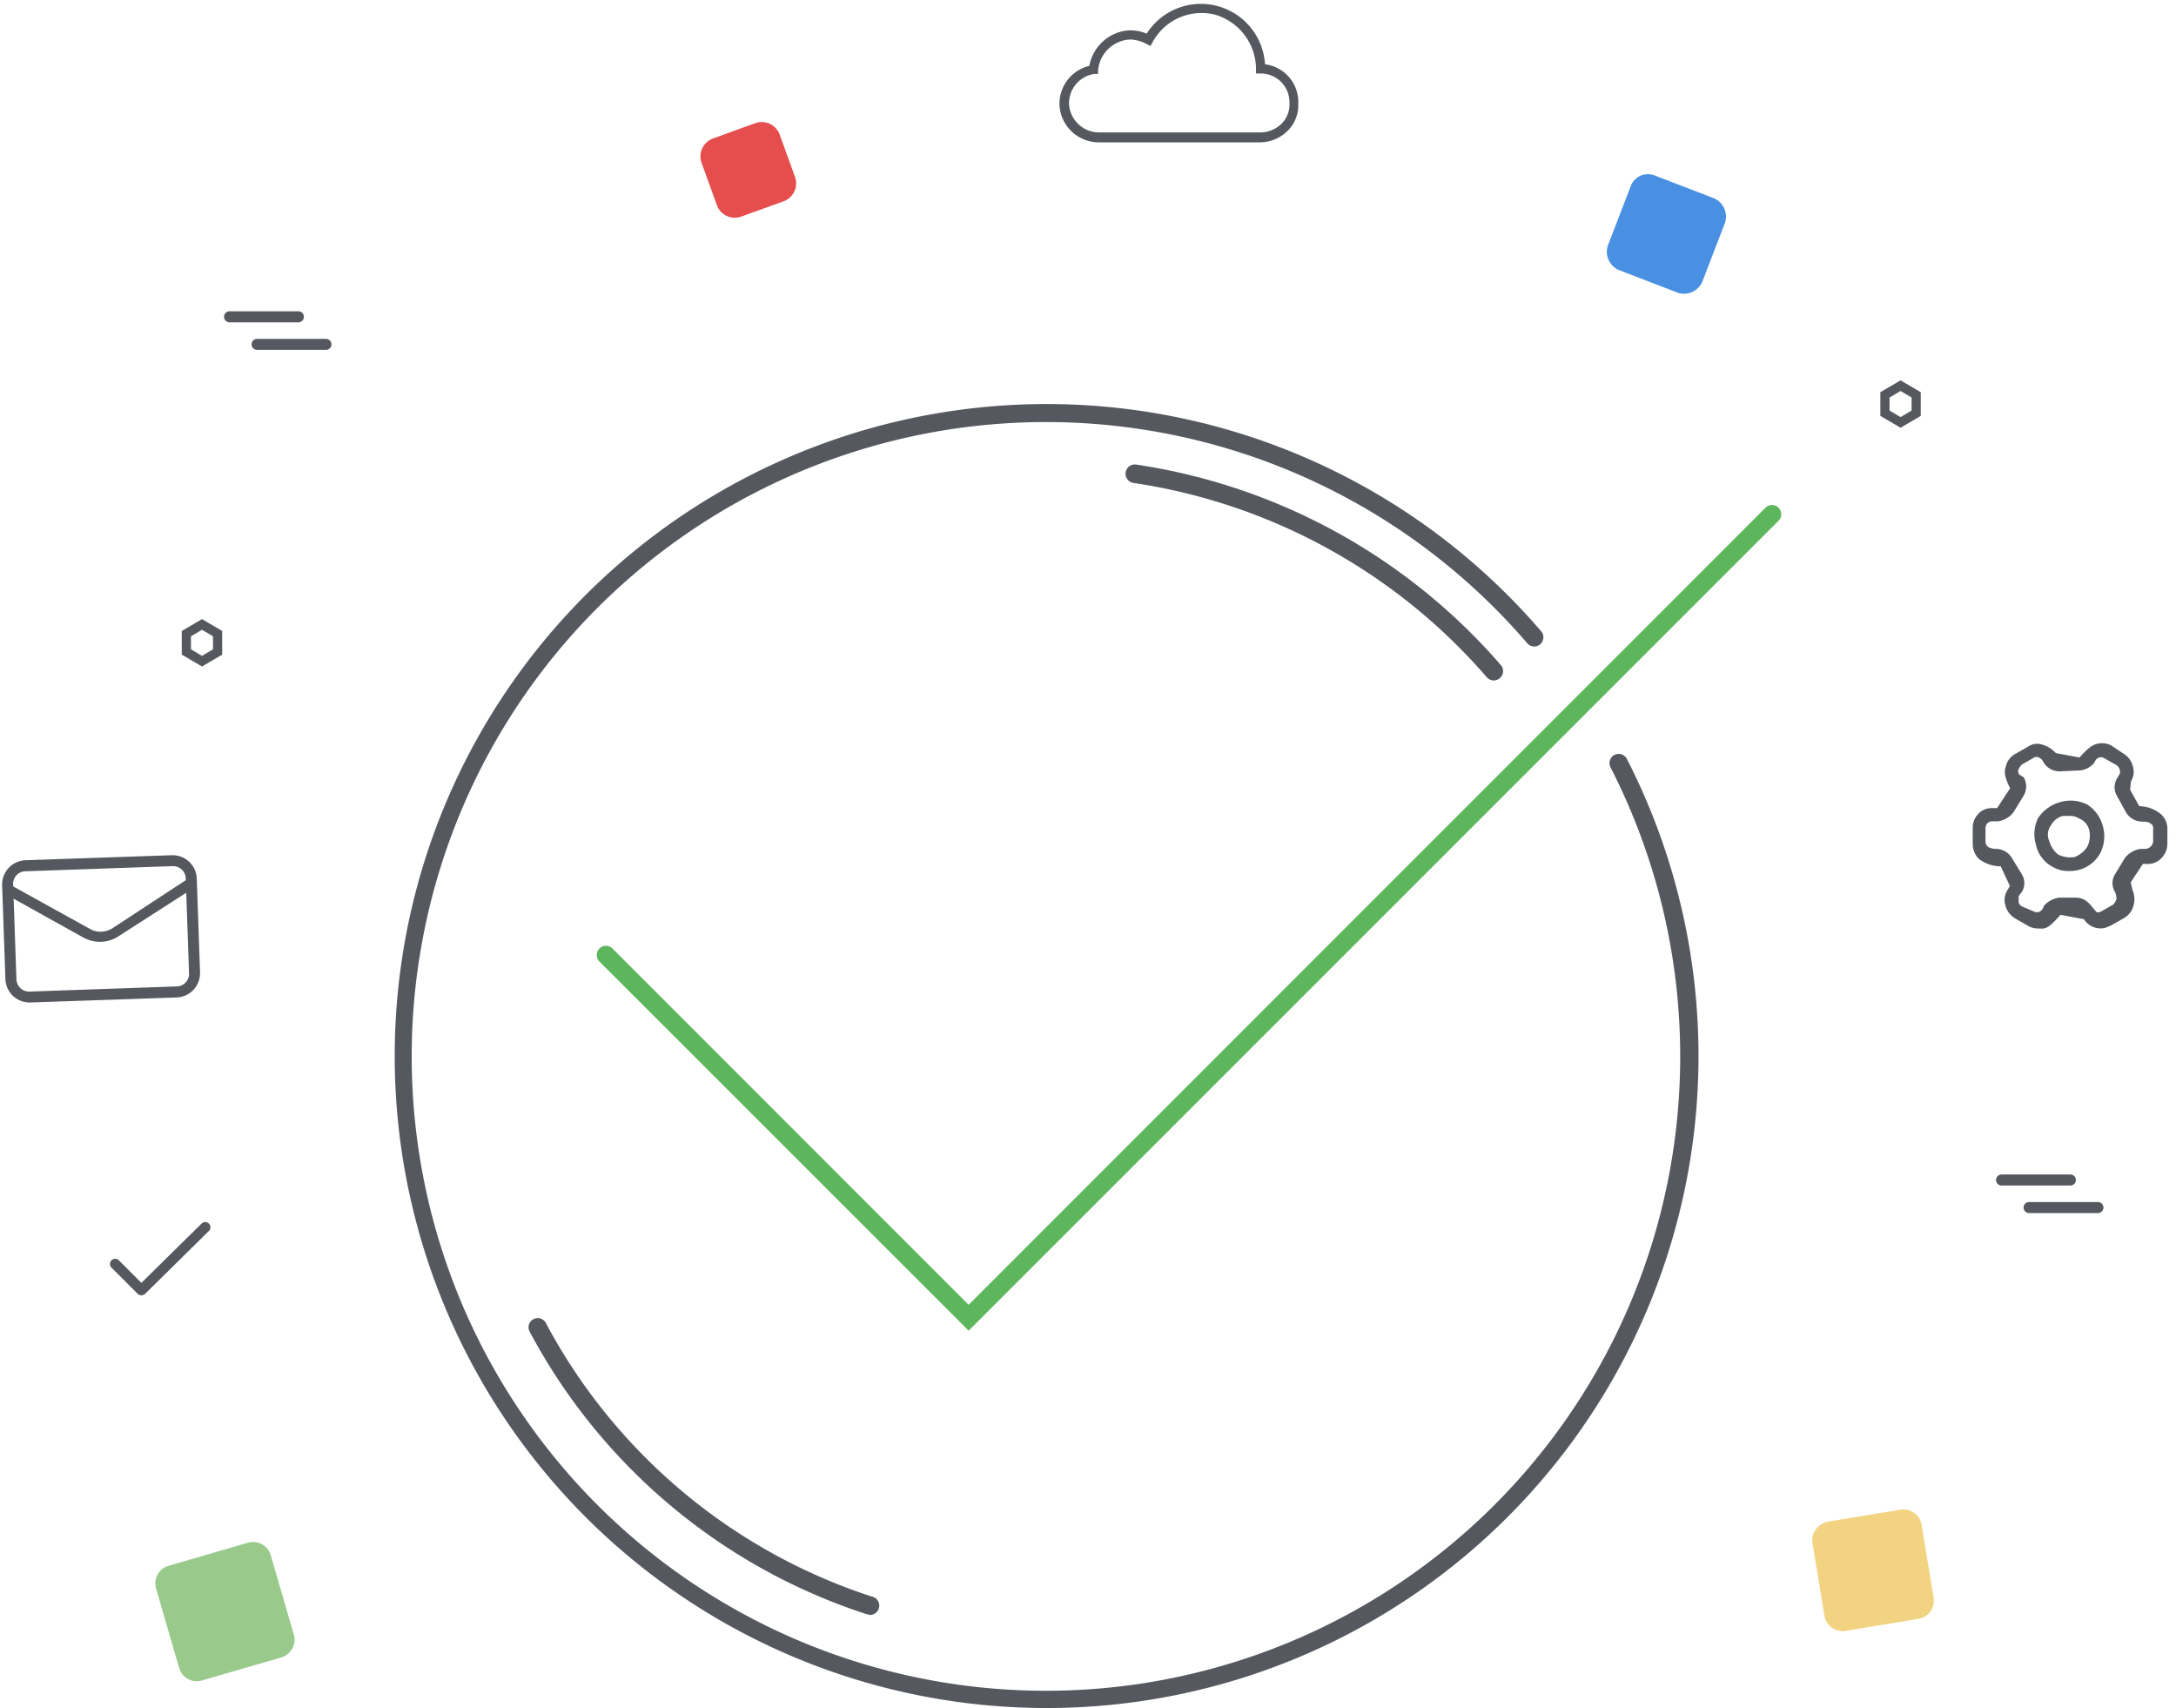 <svg id="Layer_1" data-name="Layer 1" xmlns="http://www.w3.org/2000/svg" viewBox="0 0 237 186"><defs><style>.cls-1{fill:#f2d381;}.cls-2{fill:#55585e;}.cls-3{fill:#99ca8c;}.cls-4{fill:#e64e4d;}.cls-5{fill:#4990e2;}.cls-6{fill:#5db65b;}</style></defs><g id="Page-1"><g id="Success"><g id="Group-8"><g id="Group-9"><g id="Welcome_Mail" data-name="Welcome Mail"><g id="Group-12"><g id="Group-15"><g id="Rectangle"><path class="cls-1" d="M199.1,165.7l7.9-1.3a2,2,0,0,1,2.3,1.7l1.3,7.9a2,2,0,0,1-1.7,2.3l-7.9,1.3a2,2,0,0,1-2.3-1.7l-1.3-7.9A2.1,2.1,0,0,1,199.1,165.7Z"/></g><g id="Path"><path class="cls-2" d="M137.2,15.5H119.6a4.29,4.29,0,0,1-4.2-3.95,4.24,4.24,0,0,1,3.25-4.38,4.7,4.7,0,0,1,4.43-3.87h0a4.79,4.79,0,0,1,1.81.36A7,7,0,0,1,137.78,7a4.14,4.14,0,0,1,3.62,4.29,3.9,3.9,0,0,1-1.08,2.88A4.31,4.31,0,0,1,137.2,15.5ZM123.1,4.3a3.68,3.68,0,0,0-3.5,3.35l0,.4-.41,0a3.23,3.23,0,0,0-2.75,3.37,3.28,3.28,0,0,0,3.2,3h17.6a3.3,3.3,0,0,0,2.39-1,2.93,2.93,0,0,0,.81-2.19A3.13,3.13,0,0,0,137.3,8h-.5V7.5a6.2,6.2,0,0,0-4.52-5.92,6.07,6.07,0,0,0-6.74,3l-.23.42-.43-.21A4,4,0,0,0,123.1,4.3Z"/></g><g id="Rectangle-2" data-name="Rectangle"><path class="cls-3" d="M18.4,170.5,27,168a2,2,0,0,1,2.5,1.4L32,178a2,2,0,0,1-1.4,2.5L22,183a2,2,0,0,1-2.5-1.4L17,173A2,2,0,0,1,18.4,170.5Z"/></g><g id="Fill-1"><path class="cls-2" d="M15,140.9,12.1,138a.57.57,0,0,1,.8-.8l2.5,2.5,6.6-6.5a.57.57,0,0,1,.8.8l-7,6.9a.6.6,0,0,1-.8,0"/></g><g id="Group"><g id="Rectangle-3" data-name="Rectangle"><path class="cls-2" d="M18.73,93.13l-16,.55A2.65,2.65,0,0,0,.23,96.37l.36,10.3a2.64,2.64,0,0,0,2.69,2.5l16-.55a2.65,2.65,0,0,0,2.51-2.69l-.36-10.3A2.64,2.64,0,0,0,18.73,93.13ZM2.78,94.88l16-.56a1.38,1.38,0,0,1,1.45,1.35l.36,10.3a1.37,1.37,0,0,1-1.35,1.45l-16,.56a1.38,1.38,0,0,1-1.45-1.36L1.43,96.33A1.37,1.37,0,0,1,2.78,94.88Z"/></g><g id="Path-2" data-name="Path"><path class="cls-2" d="M20.52,95.66l.63,1L12.84,102a3.67,3.67,0,0,1-3.5.22l-.2-.09L.57,97.36l.56-1,8.67,4.8a2.35,2.35,0,0,0,2.31,0l.19-.11Z"/></g></g><g id="Group-13"><g id="Group-9-2" data-name="Group-9"><g id="Rectangle-4" data-name="Rectangle"><path class="cls-4" d="M77.6,15.1l4.7-1.7a2.08,2.08,0,0,1,2.6,1.2l1.7,4.7a2.08,2.08,0,0,1-1.2,2.6l-4.7,1.7a2.08,2.08,0,0,1-2.6-1.2l-1.7-4.7A2.08,2.08,0,0,1,77.6,15.1Z"/></g><g id="Rectangle-5" data-name="Rectangle"><path class="cls-5" d="M180.2,19.1l6.5,2.5a2.18,2.18,0,0,1,1.2,2.6l-2.5,6.5a2.18,2.18,0,0,1-2.6,1.2l-6.5-2.5a2.18,2.18,0,0,1-1.2-2.6l2.5-6.5A2,2,0,0,1,180.2,19.1Z"/></g></g></g></g><g id="tick"><g id="Polygon"><path class="cls-2" d="M22,72.58l-2.2-1.29V68.71L22,67.42l2.2,1.29v2.58Zm-1.2-1.87,1.2.71,1.2-.71V69.29L22,68.58l-1.2.71Z"/></g><g id="Polygon-2" data-name="Polygon"><path class="cls-2" d="M207,46.58l-2.2-1.29V42.71l2.2-1.29,2.2,1.29v2.58Zm-1.2-1.87,1.2.71,1.2-.71V43.29l-1.2-.71-1.2.71Z"/></g></g><g id="Shape"><path class="cls-2" d="M235.3,93.3a1.82,1.82,0,0,1-1.4.6h-.6L231.9,96l.2.9a2.46,2.46,0,0,1,.1,1.7,2.15,2.15,0,0,1-.9,1.2l-1.4.8a2.93,2.93,0,0,1-1,.3,2,2,0,0,1-1.8-1l-2.7-.5c-.9,1-1.3,1.4-1.8,1.5a2.26,2.26,0,0,1-1.6-.2l-1.4-.8a2.12,2.12,0,0,1-1-1.3,1.84,1.84,0,0,1,.2-1.6l.3-.5L218,94.2c-1.5-.2-2-.4-2.4-.8a2.2,2.2,0,0,1-.6-1.5V90.2a2,2,0,0,1,.6-1.5,1.82,1.82,0,0,1,1.4-.6h.6l1.5-2.3c-.6-1.2-.7-1.8-.5-2.3a2,2,0,0,1,.9-1.3l1.4-.8a1.6,1.6,0,0,1,1.5-.2,3.07,3.07,0,0,1,1.4.9l2.7.5c.9-1,1.4-1.4,1.9-1.5a1.94,1.94,0,0,1,1.5.2l1.2.8a2.12,2.12,0,0,1,1,1.3,1.84,1.84,0,0,1-.2,1.6l-.1,1,1.1,1.9a3.84,3.84,0,0,1,2.3.8,2,2,0,0,1,.7,1.6v1.5A2,2,0,0,1,235.3,93.3Zm-11-9.4a1.93,1.93,0,0,1-1-.3,1.85,1.85,0,0,1-.7-.8,1,1,0,0,0-.5-.4.64.64,0,0,0-.6,0l-1.4.8a2.09,2.09,0,0,0-.4.6.82.82,0,0,0,.1.7l.5.3a1.91,1.91,0,0,1,0,1.8l-1.1,1.8a2.4,2.4,0,0,1-1.6.9H217a.91.91,0,0,0-.7.3,1.07,1.07,0,0,0-.2.6v1.5a.87.87,0,0,0,.4.7,2,2,0,0,0,.9.2,1.89,1.89,0,0,1,1.6.9l1.1,1.8a1.71,1.71,0,0,1,0,1.7l-.4.5v.8a1,1,0,0,0,.4.5l1.4.6a.85.85,0,0,0,.7,0,1,1,0,0,0,.5-.6,2.6,2.6,0,0,1,1.6-.9h1.8a1.93,1.93,0,0,1,1,.3,8.41,8.41,0,0,1,1.2,1.3c.2,0,.5,0,.6-.1l1.4-.8a1.61,1.61,0,0,0,.4-.7,1.83,1.83,0,0,0-.2-.9,1.71,1.71,0,0,1,0-1.7l1.1-1.8a2.6,2.6,0,0,1,1.6-.9h.5a1,1,0,0,0,1-1V90.2a.6.6,0,0,0-.3-.6,1.44,1.44,0,0,0-1.1-.3,1.89,1.89,0,0,1-1.6-.9l-1-1.8a1.71,1.71,0,0,1,0-1.7l.3-.5a.85.85,0,0,0,0-.7,1,1,0,0,0-.4-.5l-1.4-.8a.85.85,0,0,0-.7,0,1,1,0,0,0-.5.6,2.24,2.24,0,0,1-1.5.8l-2.2.1Zm4.6,6.2a3.93,3.93,0,0,1-.3,2.8,3.6,3.6,0,0,1-3.2,1.8,3.06,3.06,0,0,1-1.7-.4,3.4,3.4,0,0,1-1.8-2.3,3.81,3.81,0,0,1,.2-2.8,4.14,4.14,0,0,1,2.4-1.7,3.93,3.93,0,0,1,2.8.3A3.76,3.76,0,0,1,228.9,90.1Zm-1.4,2.2a2.85,2.85,0,0,0,.2-2,2,2,0,0,0-1.2-1.3,1.8,1.8,0,0,0-1.1-.3h-.7a2.21,2.21,0,0,0-1.4,1.1,1.83,1.83,0,0,0-.2,1.9,3.07,3.07,0,0,0,1,1.5,3.19,3.19,0,0,0,1.9.3A3,3,0,0,0,227.5,92.3Z"/><path class="cls-2" d="M222,101.11a2.17,2.17,0,0,1-1.1-.28l-1.39-.8a2.26,2.26,0,0,1-1.08-1.4,2,2,0,0,1,.22-1.71l.26-.43-1-2.15a3.88,3.88,0,0,1-2.41-.83,2.39,2.39,0,0,1-.64-1.61V90.2a2.23,2.23,0,0,1,.64-1.61A2,2,0,0,1,217,88h.52l1.41-2.16c-.57-1.14-.69-1.79-.47-2.35a2.08,2.08,0,0,1,1-1.37l1.41-.8a1.75,1.75,0,0,1,1.63-.21,3.07,3.07,0,0,1,1.41.9l2.58.48c.89-1,1.4-1.38,1.92-1.49a2.14,2.14,0,0,1,1.62.23l1.19.8a2.24,2.24,0,0,1,1.07,1.39,2,2,0,0,1-.2,1.68L232,86l1,1.79a3.85,3.85,0,0,1,2.3.82,2.13,2.13,0,0,1,.76,1.72v1.5a2.23,2.23,0,0,1-.64,1.61h0a2,2,0,0,1-1.51.64h-.52l-1.32,2,.19.84a2.56,2.56,0,0,1,.09,1.78,2.2,2.2,0,0,1-1,1.27l-1.42.81-.28.11a1.88,1.88,0,0,1-.79.21,2.15,2.15,0,0,1-1.89-1l-2.55-.48c-.9,1-1.29,1.38-1.83,1.49A3.71,3.71,0,0,1,222,101.11Zm-5-12.86a1.65,1.65,0,0,0-1.29.56,1.85,1.85,0,0,0-.56,1.39v1.7a2,2,0,0,0,.56,1.39c.35.36.78.56,2.31.76h.08l1.17,2.45-.34.57a1.69,1.69,0,0,0-.19,1.46,2,2,0,0,0,.94,1.23l1.39.8a2.14,2.14,0,0,0,1.5.18c.46-.09.85-.49,1.72-1.45l.05-.06,2.86.53,0,.06a1.87,1.87,0,0,0,1.67.92,1.71,1.71,0,0,0,.68-.18l.27-.11,1.38-.79a1.92,1.92,0,0,0,.82-1.1A2.26,2.26,0,0,0,232,97l-.22-1,1.48-2.22h.68a1.65,1.65,0,0,0,1.29-.56h0a1.85,1.85,0,0,0,.56-1.39V90.3a1.85,1.85,0,0,0-.64-1.48,3.69,3.69,0,0,0-2.22-.77h-.08l-1.16-2,.12-1.11a1.69,1.69,0,0,0,.19-1.46,2,2,0,0,0-.94-1.23l-1.2-.81a1.77,1.77,0,0,0-1.39-.17c-.46.09-.93.47-1.82,1.45l-.05.06-2.83-.52,0,0a2.7,2.7,0,0,0-1.32-.86,1.47,1.47,0,0,0-1.38.17l-1.42.81a1.79,1.79,0,0,0-.82,1.2c-.17.43-.15.94.48,2.2l0,.08-1.59,2.44Zm11.3,11.4h-.07l0-.05-.51-.59a3.56,3.56,0,0,0-.66-.68,1.75,1.75,0,0,0-.92-.28h-1.8a2.33,2.33,0,0,0-1.47.83,1.17,1.17,0,0,1-.56.65,1,1,0,0,1-.84,0l-1.39-.6a1.12,1.12,0,0,1-.47-.57l0-.07v-.85l.43-.54a1.56,1.56,0,0,0,0-1.54l-1.1-1.79a1.73,1.73,0,0,0-1.47-.83,2.07,2.07,0,0,1-1-.22,1,1,0,0,1-.48-.83V90.2a1.21,1.21,0,0,1,.24-.71,1.07,1.07,0,0,1,.81-.34h.6a2.21,2.21,0,0,0,1.49-.86l1.08-1.77a1.73,1.73,0,0,0,0-1.61l-.5-.3v0a1,1,0,0,1-.11-.82,2.39,2.39,0,0,1,.43-.66l0,0,1.4-.8a.75.75,0,0,1,.74,0,1.09,1.09,0,0,1,.56.46,1.73,1.73,0,0,0,1.57,1l2.19-.1a2.11,2.11,0,0,0,1.38-.72,1.12,1.12,0,0,1,.56-.66,1,1,0,0,1,.84,0l1.4.8a1.09,1.09,0,0,1,.46.56,1,1,0,0,1,0,.82l-.31.53a1.57,1.57,0,0,0,0,1.55l1,1.8a1.74,1.74,0,0,0,1.47.82,1.61,1.61,0,0,1,1.19.33.74.74,0,0,1,.36.72v1.4a1.08,1.08,0,0,1-.34.81,1.07,1.07,0,0,1-.81.34h-.5a2.34,2.34,0,0,0-1.49.86l-1.08,1.77a1.54,1.54,0,0,0,0,1.53,2,2,0,0,1,.23,1v0a1.86,1.86,0,0,1-.43.76l0,0-1.38.79A1.14,1.14,0,0,1,228.3,99.65Zm-4-1.9h1.8a2,2,0,0,1,1.08.33,3.36,3.36,0,0,1,.73.74l.46.53a1,1,0,0,0,.42-.06l0,0,1.38-.79a1.49,1.49,0,0,0,.34-.6,1.7,1.7,0,0,0-.18-.81,1.84,1.84,0,0,1,0-1.84l1.1-1.81a2.63,2.63,0,0,1,1.73-1h.5a.89.89,0,0,0,.85-.85V90.2c0-.36-.16-.44-.22-.47l0,0c-.18-.19-.47-.26-1-.26a2.05,2.05,0,0,1-1.73-1l-1-1.81a1.86,1.86,0,0,1,0-1.86l.29-.49a.68.68,0,0,0,0-.55.86.86,0,0,0-.34-.44l-1.4-.8a.68.68,0,0,0-.56,0,.9.9,0,0,0-.43.52l0,0a2.36,2.36,0,0,1-1.62.86l-2.2.1a2.13,2.13,0,0,1-1.08-.32,2,2,0,0,1-.75-.86.92.92,0,0,0-.44-.34.53.53,0,0,0-.46,0l-1.38.79a2.26,2.26,0,0,0-.36.55.64.64,0,0,0,.09.52l.49.3,0,0a2,2,0,0,1,0,2l-1.1,1.8a2.56,2.56,0,0,1-1.73,1H217a.74.74,0,0,0-.59.26.94.94,0,0,0-.16.49v1.5a.72.72,0,0,0,.33.57,1.84,1.84,0,0,0,.82.18,2.05,2.05,0,0,1,1.73,1l1.1,1.8a1.88,1.88,0,0,1,0,1.87l-.37.46v.71a.85.85,0,0,0,.32.41l1.39.59a.67.67,0,0,0,.57,0,.9.9,0,0,0,.43-.52l0-.06A2.65,2.65,0,0,1,224.3,97.75Zm1.1-2.9a3.3,3.3,0,0,1-1.79-.43A3.53,3.53,0,0,1,221.75,92a4,4,0,0,1,.22-2.9,4.23,4.23,0,0,1,2.49-1.77,4,4,0,0,1,2.9.3,4,4,0,0,1,1.69,2.41h0a4,4,0,0,1-.32,2.9A3.74,3.74,0,0,1,225.4,94.85Zm0-7.34a2.93,2.93,0,0,0-.88.13,4.07,4.07,0,0,0-2.33,1.64A3.67,3.67,0,0,0,222,92a3.3,3.3,0,0,0,1.73,2.21,2.84,2.84,0,0,0,1.63.38,3.46,3.46,0,0,0,3.07-1.73,3.72,3.72,0,0,0,.28-2.69h0a3.53,3.53,0,0,0-1.53-2.2A4.54,4.54,0,0,0,225.43,87.51Zm.1,6.18a3.31,3.31,0,0,1-1.5-.36A3.13,3.13,0,0,1,223,91.75a2,2,0,0,1,.22-2,2.33,2.33,0,0,1,1.47-1.15h.75a2,2,0,0,1,1.17.31,2.11,2.11,0,0,1,1.27,1.39,3,3,0,0,1-.2,2.11h0a3.08,3.08,0,0,1-1.56,1.26l0,0A3.89,3.89,0,0,1,225.53,93.69Zm-.81-4.84a2,2,0,0,0-1.29,1,1.7,1.7,0,0,0-.19,1.77,2.88,2.88,0,0,0,.95,1.44,3.06,3.06,0,0,0,1.76.28,2.86,2.86,0,0,0,1.41-1.12,2.7,2.7,0,0,0,.2-1.89,1.8,1.8,0,0,0-1.11-1.21l0,0a1.71,1.71,0,0,0-1-.27Z"/></g><g id="Group-11"><g id="Path-5"><path class="cls-2" d="M225.5,129.1H218a.6.6,0,0,1,0-1.2h7.5a.6.6,0,0,1,0,1.2Z"/></g><g id="Path-5-2" data-name="Path-5"><path class="cls-2" d="M228.5,132.1H221a.6.6,0,0,1,0-1.2h7.5a.6.6,0,0,1,0,1.2Z"/></g></g><g id="Group-11-2" data-name="Group-11"><g id="Path-5-3" data-name="Path-5"><path class="cls-2" d="M32.5,35.1H25a.6.6,0,0,1,0-1.2h7.5a.6.6,0,0,1,0,1.2Z"/></g><g id="Path-5-4" data-name="Path-5"><path class="cls-2" d="M35.5,38.1H28a.6.6,0,0,1,0-1.2h7.5a.6.6,0,0,1,0,1.2Z"/></g></g></g></g></g><g id="Group-11-3" data-name="Group-11"><g id="Group-10"><g id="Path-3" data-name="Path"><path class="cls-2" d="M114,186A71,71,0,1,1,167.86,68.75a1,1,0,0,1-1.52,1.3,69.08,69.08,0,1,0,9.07,13.51,1,1,0,1,1,1.78-.92A71,71,0,0,1,114,186Z"/></g><g id="Shape-2" data-name="Shape"><path class="cls-2" d="M94.6,175.8a1.12,1.12,0,0,1-.31-.05,63.94,63.94,0,0,1-36.57-30.68,1,1,0,1,1,1.76-.94,62,62,0,0,0,35.43,29.72,1,1,0,0,1-.31,2ZM162.7,74.1a1,1,0,0,1-.76-.34,63.15,63.15,0,0,0-38.49-21.17,1,1,0,0,1,.3-2,65.28,65.28,0,0,1,39.71,21.83,1,1,0,0,1-.1,1.42A1,1,0,0,1,162.7,74.1Z"/></g><g id="Path-29"><path class="cls-6" d="M105.5,144.91l-40.21-40.2a1,1,0,0,1,1.42-1.42l38.79,38.8,86.79-86.8a1,1,0,1,1,1.42,1.42Z"/></g></g></g></g></g></g></svg>